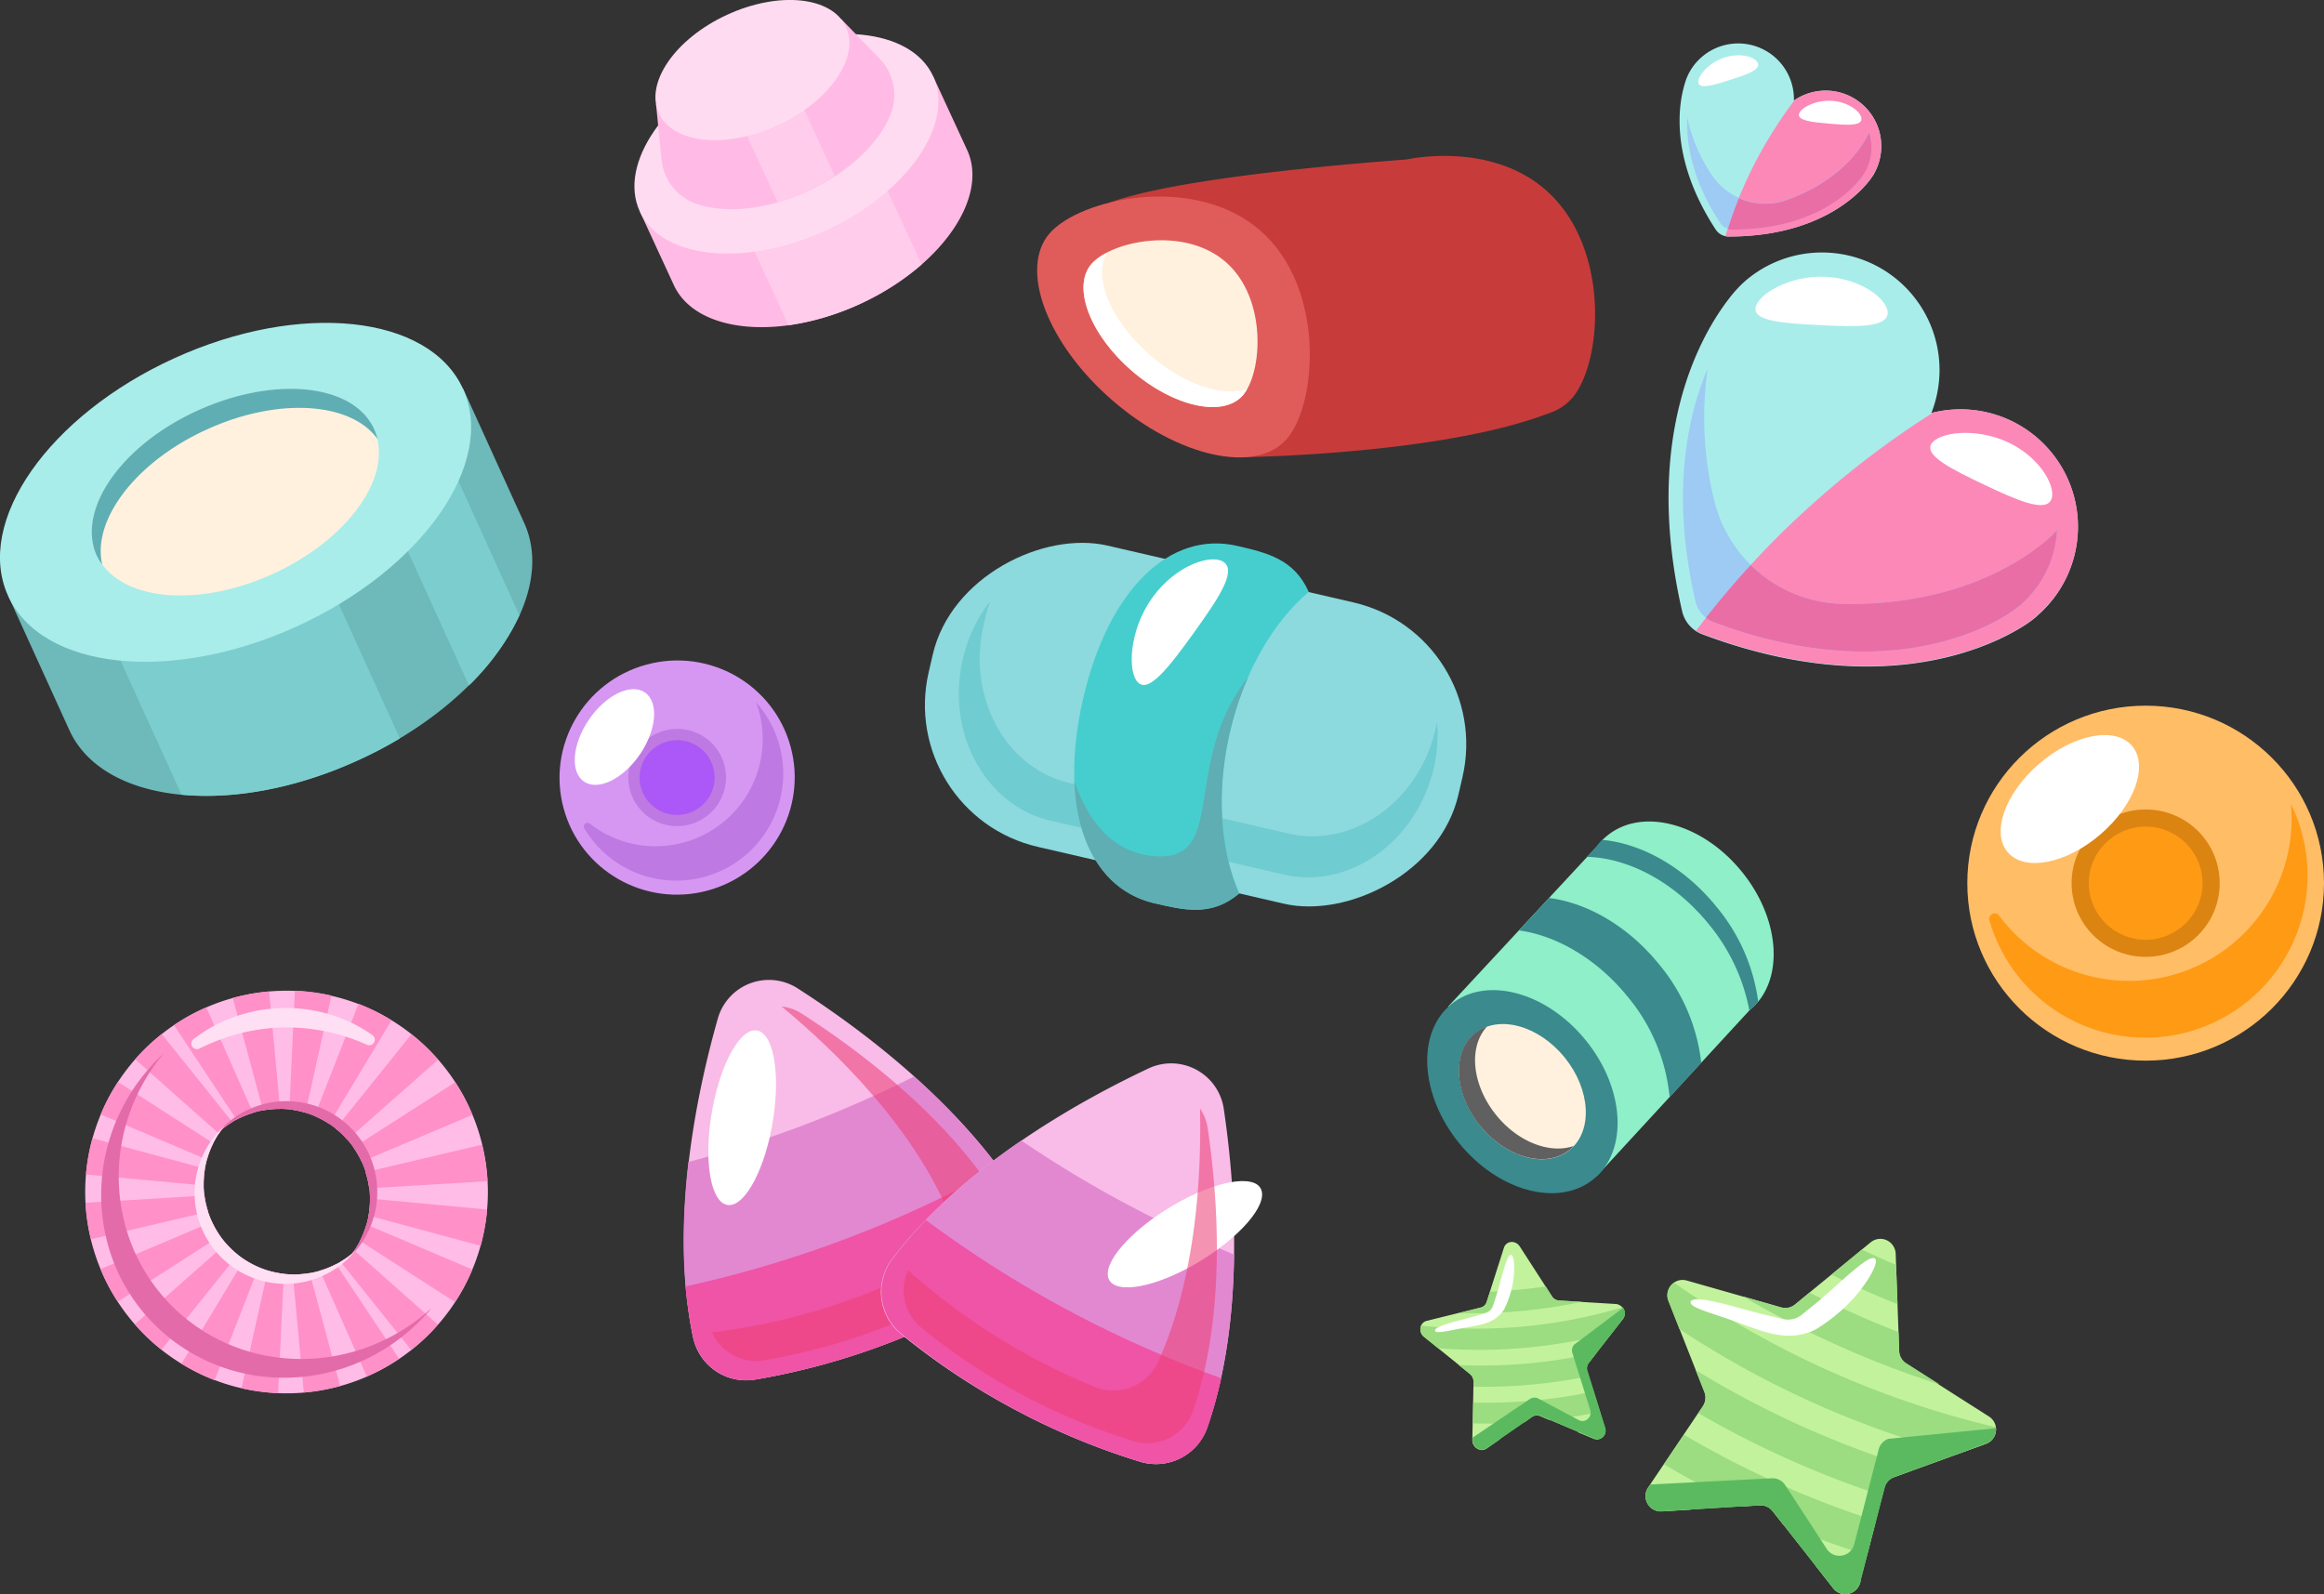 <svg xmlns="http://www.w3.org/2000/svg" viewBox="0 0 422.46 289.85"><rect x="0" y="0" width="422.46" height="289.85" fill="#333333" stroke="none"/><defs><style>.cls-1{fill:#ffbbe5;}.cls-2{fill:#ffccec;}.cls-3{fill:#ffdbf2;}.cls-4{fill:#c73c3a;}.cls-5{fill:#e05c5a;}.cls-6{fill:#fff1de;}.cls-7{fill:#fff;}.cls-8{fill:#8cd9de;}.cls-9{fill:#6fccd1;}.cls-10{fill:#46cece;}.cls-11{fill:#5faeb3;}.cls-12{fill:#c3f29c;}.cls-13{fill:#9bdd80;}.cls-14{fill:#5bba60;}.cls-15{fill:#8eefc8;}.cls-16{fill:#3a8a8e;}.cls-17{fill:#606060;}.cls-18{fill:#ffbd66;}.cls-19{fill:#db8411;}.cls-20{fill:#ff9a14;}.cls-21{fill:#d697f2;}.cls-22{fill:#be79e2;}.cls-23{fill:#ac57f7;}.cls-24{fill:#6eb9ba;}.cls-25{fill:#7ccece;}.cls-26{fill:#a8edea;}.cls-27{fill:#f9bbe7;}.cls-28{fill:#e288d1;}.cls-29{fill:#ef54a6;}.cls-30{fill:#ed4076;opacity:0.56;isolation:isolate;}.cls-31{fill:#fc88b8;}.cls-32{fill:#9dcbf4;}.cls-33{fill:#ea6ea6;}.cls-34{fill:#ffbce7;}.cls-35{fill:#ff90c8;}.cls-36{fill:#e36baa;}.cls-37{fill:#ffdff3;}</style></defs><title>자산 60</title><g id="레이어_2" data-name="레이어 2"><g id="레이어_1-2" data-name="레이어 1"><path class="cls-1" d="M156.94,19.67a47.21,47.21,0,0,0-28,12.92l-12.63,5.86,6.18,13.38c4,8.68,19.2,10.2,33.92,3.4s23.39-19.35,19.38-28l-6.18-13.39Z"/><path class="cls-2" d="M130.45,31.21l12.9,27.92a47.89,47.89,0,0,0,24.18-11.05L154.53,20A47.71,47.71,0,0,0,130.45,31.21Z"/><ellipse class="cls-3" cx="142.96" cy="26.13" rx="29.36" ry="17.32" transform="translate(2.22 62.38) rotate(-24.8)"/><path class="cls-1" d="M146.19,8.39a31.82,31.82,0,0,0-18.83,8.71l-8.11,1.83,1,10a9.47,9.47,0,0,0,6,8c5.27,2,13.07,1.31,20.7-2.22,7.43-3.43,12.87-8.74,14.94-13.89a9.58,9.58,0,0,0-2-10.18l-7-7.2Z"/><path class="cls-2" d="M130.91,14.14l10.45,22.61a38.94,38.94,0,0,0,5.55-2.07A36.78,36.78,0,0,0,151.75,32L141.25,9.27a32.78,32.78,0,0,0-5.18,1.9A31.82,31.82,0,0,0,130.91,14.14Z"/><ellipse class="cls-3" cx="136.77" cy="12.74" rx="18.73" ry="11.05" transform="translate(7.27 58.54) rotate(-24.8)"/><path class="cls-4" d="M280.9,34.47c-4.6-4-10.51-5.76-16.37-6.07h0a37,37,0,0,0-8.92.6c-14.43,1.09-42.34,3.64-53.83,7.81l23,46.34s36.89-.33,56.88-8.06a9.18,9.18,0,0,0,4.08-2.67C291.36,66,292.81,44.79,280.9,34.47Z"/><path class="cls-5" d="M233.91,79.81c-5.58,6.45-19.77,3.31-31.68-7s-17-23.91-11.46-30.35,26.34-10.91,38.26-.6S239.5,73.36,233.91,79.81Z"/><path class="cls-6" d="M225.93,71.88C222.37,76,213.32,74,205.72,67.41S194.84,52.16,198.41,48s16.8-7,24.4-.37S229.49,67.73,225.93,71.88Z"/><path class="cls-7" d="M209.08,64.58c-7.16-6.2-10.48-14.26-7.85-18.61A9.27,9.27,0,0,0,198.41,48c-3.57,4.12-.29,12.79,7.31,19.37s16.65,8.58,20.21,4.47a7.19,7.19,0,0,0,.78-1.14C222.34,72.24,215.22,69.91,209.08,64.58Z"/><rect class="cls-8" x="189.23" y="82.32" width="56.22" height="98.84" rx="26.47" ry="26.47" transform="translate(40.05 313.85) rotate(-76.99)"/><path class="cls-9" d="M261.25,131.24a.57.57,0,0,1-.07.33l-.23,1c-3,13.12-15,21.66-26.66,19l-39.86-9.21c-11.63-2.68-18.67-15.61-15.64-28.73l.23-1a28.16,28.16,0,0,1,1-3.36,27.37,27.37,0,0,0-5,10.61h0c-3.09,13.39,4.09,26.58,16,29.33L233.4,159c11.88,2.75,24.12-6,27.22-19.35h0A27.73,27.73,0,0,0,261.25,131.24Z"/><path class="cls-10" d="M223.56,133.17c2.55-11,7.94-20.15,14.34-25.56-2.66-6-7.64-7.11-13-8.36-12.28-2.84-23.44,8-28,27.75s.71,34.39,13,37.22c5.41,1.25,10.34,2.48,15.39-1.79C221.86,154.76,221,144.19,223.56,133.17Z"/><path class="cls-7" d="M216.94,115.15c-4.33,6-8,10.81-10,9s-1.78-9.48,2.55-15.51,11.06-8.12,13.13-6.32S221.27,109.12,216.94,115.15Z"/><path class="cls-11" d="M195.29,142c.46,11.9,5.66,20.18,14.56,22.23,5.41,1.25,10.34,2.48,15.39-1.79-3.38-7.67-4.22-18.24-1.68-29.26a58.5,58.5,0,0,1,3.32-10.07c-12.28,15.74-3.62,33.44-16.88,32.55C201.65,155.09,197.45,148.31,195.29,142Z"/><path class="cls-12" d="M344.6,227.92l.64,17.8a2.75,2.75,0,0,0,1.29,2.24l15,9.56a2.78,2.78,0,0,1,.89,3.84,2.82,2.82,0,0,1-1.43,1.16l-16.74,6.07a2.74,2.74,0,0,0-1.7,1.88l-4.44,17.25a2.78,2.78,0,0,1-3.4,2,2.71,2.71,0,0,1-1.48-1l-11-14a2.76,2.76,0,0,0-2.36-1.06l-17.78,1.1a2.78,2.78,0,0,1-2.95-2.6,2.72,2.72,0,0,1,.47-1.73l9.94-14.78a2.8,2.8,0,0,0,.28-2.57l-6.54-16.57a2.77,2.77,0,0,1,3.35-3.69l17.13,4.88a2.79,2.79,0,0,0,2.53-.53l13.75-11.3a2.77,2.77,0,0,1,3.92.4A2.8,2.8,0,0,1,344.6,227.92Z"/><path class="cls-13" d="M304.35,233.21a2.76,2.76,0,0,0-1.05,3.34l2,5.09a171,171,0,0,0,50.58,22.71l5.13-1.87a2.79,2.79,0,0,0,1.8-3,168.91,168.91,0,0,1-58.47-26.26Z"/><path class="cls-13" d="M308.25,249.11l1.58,4a2.8,2.8,0,0,1-.28,2.57l-.83,1.23a175.48,175.48,0,0,0,33.45,15l.37-1.44a2.77,2.77,0,0,1,1.74-1.92l4-1.47a173.45,173.45,0,0,1-40.07-18Z"/><path class="cls-13" d="M333.25,288.78a2.78,2.78,0,0,0,3.9.48,2.85,2.85,0,0,0,1-1.48l.1-.41q-4.1-1.26-8.3-2.81Z"/><path class="cls-13" d="M306.1,260.85l-3.61,5.36c4.48,2.69,9.28,5.27,14.34,7.68l3.05-.19a2.76,2.76,0,0,1,2.36,1.06l1.89,2.41c5.16,2.18,10.27,4,15.26,5.61l1.61-6.26a174.11,174.11,0,0,1-34.9-15.67Z"/><path class="cls-13" d="M299.86,270.12l-.24.35a2.78,2.78,0,0,0,.74,3.86,2.81,2.81,0,0,0,1.74.47l5.37-.33C304.83,273.06,302.3,271.61,299.86,270.12Z"/><path class="cls-13" d="M338.44,227.2l-5.5,4.54c1.94,1,3.92,1.89,5.94,2.81s4,1.76,6.05,2.57l-.26-7.13c-1-.44-2.08-.9-3.13-1.37S339.47,227.68,338.44,227.2Z"/><path class="cls-13" d="M328.94,235l-2.63,2.17a2.79,2.79,0,0,1-2.53.53l-6.94-2a175.16,175.16,0,0,0,17.44,9,170.7,170.7,0,0,0,18.3,7l-6.05-3.85a2.75,2.75,0,0,1-1.29-2.24l-.12-3.42c-2.71-1.06-5.44-2.19-8.18-3.42S331.54,236.36,328.94,235Z"/><path class="cls-14" d="M343.25,261.6a2.77,2.77,0,0,0-1.74,1.92l-4.45,17.25a2.78,2.78,0,0,1-3.4,2,2.71,2.71,0,0,1-1.48-1l-7.78-11.94a2.78,2.78,0,0,0-2.36-1.06L300,269.9l-.38.55a2.78,2.78,0,0,0,.74,3.86,2.81,2.81,0,0,0,1.74.47l17.78-1.1a2.76,2.76,0,0,1,2.36,1.06l11,14a2.78,2.78,0,0,0,3.9.48,2.85,2.85,0,0,0,1-1.48l4.47-17.27a2.77,2.77,0,0,1,1.74-1.92L361,262.47a2.8,2.8,0,0,0,1.82-2.8Z"/><path class="cls-7" d="M340.89,228.88c-.74-.81-3.41,1.52-8.38,6-1.82,1.63-3.32,2.82-5,4.17a4,4,0,0,1-3.34.78c-2-.45-4.48-1.05-7.59-1.91-4.85-1.35-8.87-2.28-9.25-1.25s3.73,2,8.46,3.72,9.2,3.76,14.21,1.36h0a32,32,0,0,0,5.19-3.93C338.91,234.38,341.63,229.69,340.89,228.88Z"/><path class="cls-12" d="M276.24,226.58l5.87,9.09a1.68,1.68,0,0,0,1.32.79l10.27.62a1.77,1.77,0,0,1,1.63,1.74,1.63,1.63,0,0,1-.33,1l-6.24,8a1.62,1.62,0,0,0-.24,1.47l3.22,10.28a1.53,1.53,0,0,1-2.06,1.94l-9.71-4.1a1.53,1.53,0,0,0-1.48.14l-8.29,5.74a1.62,1.62,0,0,1-2.25-.5,1.76,1.76,0,0,1-.31-1l.22-10.59a1.77,1.77,0,0,0-.66-1.42l-8.35-6.73a1.72,1.72,0,0,1-.36-2.33,1.54,1.54,0,0,1,.84-.57l9.84-2.43a1.51,1.51,0,0,0,1.07-1l3.15-9.88a1.51,1.51,0,0,1,2-.93A1.76,1.76,0,0,1,276.24,226.58Z"/><path class="cls-13" d="M258.34,241a1.75,1.75,0,0,0,.53,2.05l2.56,2.07a93.87,93.87,0,0,0,31.65-2.87l1.91-2.47a1.7,1.7,0,0,0-.06-2.09,92.51,92.51,0,0,1-36.59,3.32Z"/><path class="cls-13" d="M265.19,248.19l2,1.63a1.78,1.78,0,0,1,.66,1.42l0,.88a95.67,95.67,0,0,0,20.93-1.91l-.27-.86a1.65,1.65,0,0,1,.25-1.5l1.48-1.93a95.18,95.18,0,0,1-25.08,2.27Z"/><path class="cls-13" d="M289.71,261.59a1.5,1.5,0,0,0,2-.88,1.74,1.74,0,0,0,0-1.06l-.08-.24c-1.59.36-3.23.67-4.91.95Z"/><path class="cls-13" d="M267.81,254.94l-.08,3.84a92.39,92.39,0,0,0,9.36-.17l1.42-1a1.55,1.55,0,0,1,1.48-.13l1.67.71c3.18-.37,6.23-.91,9.16-1.52L289.65,253a95.46,95.46,0,0,1-21.84,2Z"/><path class="cls-13" d="M267.67,261.58v.25a1.78,1.78,0,0,0,1.57,1.8,1.51,1.51,0,0,0,1-.26l2.5-1.74C271,261.67,269.32,261.65,267.67,261.58Z"/><path class="cls-13" d="M270.86,234.85l-.61,1.89a1.45,1.45,0,0,1-1.06,1l-4,1a96.17,96.17,0,0,0,11.27-.38,93.42,93.42,0,0,0,11.08-1.68l-4.14-.24a1.74,1.74,0,0,1-1.33-.79L281,233.89c-1.65.23-3.33.44-5,.6S272.53,234.78,270.86,234.85Z"/><path class="cls-14" d="M286.09,244.52a1.68,1.68,0,0,0-.25,1.51l3.22,10.28a1.57,1.57,0,0,1-1,2,1.59,1.59,0,0,1-1-.08l-7.5-4a1.53,1.53,0,0,0-1.48.14l-10.37,7,0,.39a1.78,1.78,0,0,0,1.57,1.8,1.5,1.5,0,0,0,1-.26l8.29-5.74a1.53,1.53,0,0,1,1.48-.14l9.71,4.1a1.51,1.51,0,0,0,2.05-.89,1.71,1.71,0,0,0,0-1.05l-3.21-10.3a1.65,1.65,0,0,1,.24-1.51l6.23-8a1.69,1.69,0,0,0,0-2Z"/><path class="cls-7" d="M274.74,228.16c-.61-.2-1.18,1.79-2.2,5.57-.38,1.37-.73,2.43-1.13,3.62a2.07,2.07,0,0,1-1.38,1.38c-1.11.35-2.5.76-4.28,1.21-2.78.71-5,1.39-4.88,2s2.43,0,5.27-.52,5.64-.72,7.32-3.43h0a17.31,17.31,0,0,0,1.3-3.55C275.49,231.6,275.35,228.37,274.74,228.16Z"/><path class="cls-15" d="M316.62,158.47c-7.13-8.79-18.07-11.73-24.43-6.56a10.41,10.41,0,0,0-1.84,1.91L263.25,183l27,30.84,27.8-30.18C324.39,178.54,323.76,167.23,316.62,158.47Z"/><ellipse class="cls-16" cx="276.74" cy="198.47" rx="14.83" ry="20.5" transform="translate(-63.2 218.81) rotate(-39.07)"/><path class="cls-16" d="M309.25,193.21a33.8,33.8,0,0,0-7.66-17.88c-5.67-7-13.13-11.21-20-12.06l-5.45,5.89c6.81.94,14.12,5.14,19.7,12a33.54,33.54,0,0,1,7.67,18.31Z"/><path class="cls-16" d="M312,164.83c-5.86-7.22-13.64-11.49-20.75-12.13a9.81,9.81,0,0,0-.94,1.09l-1.84,2c7.47.17,15.89,4.52,22.13,12.21A34.54,34.54,0,0,1,318,183.72h0a13.6,13.6,0,0,0,1.61-1.61A34,34,0,0,0,312,164.83Z"/><ellipse class="cls-6" cx="276.74" cy="198.47" rx="9.88" ry="13.65" transform="translate(-63.2 218.81) rotate(-39.07)"/><path class="cls-17" d="M272,202.76c-4.45-5.48-5.1-12.42-1.7-16.11a7.26,7.26,0,0,0-2.18,1.2c-4.24,3.44-3.82,11,.93,16.83s12,7.81,16.28,4.37a10.14,10.14,0,0,0,.76-.71C281.85,209.85,276,207.7,272,202.76Z"/><ellipse class="cls-18" cx="390.04" cy="160.57" rx="32.42" ry="32.27"/><ellipse class="cls-19" cx="390.04" cy="160.57" rx="13.46" ry="13.4"/><ellipse class="cls-20" cx="390.04" cy="160.57" rx="10.34" ry="10.29"/><ellipse class="cls-7" cx="376.26" cy="145.28" rx="14.87" ry="8.5" transform="translate(-3.99 279.76) rotate(-40.59)"/><path class="cls-20" d="M416.45,146.17c.08.92.13,1.85.13,2.79a29.52,29.52,0,0,1-53.06,17.67,1,1,0,0,0-1.82.9,29.49,29.49,0,1,0,54.75-21.36Z"/><ellipse class="cls-21" cx="123.09" cy="141.37" rx="21.38" ry="21.28" transform="translate(-32.56 36.92) rotate(-15.09)"/><ellipse class="cls-22" cx="123.09" cy="141.37" rx="8.88" ry="8.84" transform="translate(-32.55 36.91) rotate(-15.09)"/><ellipse class="cls-23" cx="123.09" cy="141.37" rx="6.82" ry="6.79" transform="translate(-32.56 36.92) rotate(-15.09)"/><ellipse class="cls-7" cx="111.69" cy="134" rx="9.81" ry="5.61" transform="translate(-61.95 150.69) rotate(-55.68)"/><path class="cls-22" d="M137.44,127.66c.21.58.4,1.16.56,1.76a19.47,19.47,0,0,1-30.75,20.36.67.67,0,0,0-1,.88,19.45,19.45,0,1,0,33.15-20.35A20.31,20.31,0,0,0,137.44,127.66Z"/><path class="cls-24" d="M64.52,79.61a70.36,70.36,0,0,0-23.34,6.26,70.34,70.34,0,0,0-20,13.5L1.49,108.32l11.1,24.39c6.13,13.52,29.62,15.95,52.45,5.55s36.38-29.74,30.24-43.2L84.18,70.65Z"/><path class="cls-25" d="M67.47,85.58l17.78,39.05a43.7,43.7,0,0,0,9.17-12.77L79.81,79.72a9.57,9.57,0,0,0-12.28,5.67Z"/><path class="cls-25" d="M18.38,112.35,33,144.48c9.41.92,20.8-1.1,32-6.22a73.81,73.81,0,0,0,7.68-4L55.06,95.45a72.72,72.72,0,0,0-36.69,17Z"/><ellipse class="cls-26" cx="42.82" cy="89.5" rx="45.43" ry="26.8" transform="translate(-33.24 25.8) rotate(-24.48)"/><ellipse class="cls-6" cx="42.82" cy="89.5" rx="27.66" ry="16.31" transform="translate(-33.24 25.8) rotate(-24.48)"/><path class="cls-11" d="M37.63,78.07c12.89-5.89,26.17-5,31,1.75A9.33,9.33,0,0,0,68,78c-3.73-8.21-18-9.72-32-3.39S13.88,92.75,17.58,101a9.5,9.5,0,0,0,1,1.63C16.69,94.52,24.71,83.92,37.63,78.07Z"/><path class="cls-27" d="M161.12,244.33a127.59,127.59,0,0,0,22.26-11A9.89,9.89,0,0,0,186.63,220C176.09,201.69,157,187.39,145,179.7a9.65,9.65,0,0,0-13.35,2.9,9.52,9.52,0,0,0-1.17,2.6c-3.89,13.71-8.77,37.11-4.51,57.82a9.85,9.85,0,0,0,11.25,7.81A127.27,127.27,0,0,0,161.12,244.33Z"/><path class="cls-28" d="M166.17,195.72a211.44,211.44,0,0,1-20.11,8.85,210.24,210.24,0,0,1-20.92,6.69c-1.18,10.26-1.37,21.33.82,31.76a9.85,9.85,0,0,0,11.25,7.81,128.37,128.37,0,0,0,46.22-17.5A9.89,9.89,0,0,0,186.68,220C181.32,210.79,173.83,202.58,166.17,195.72Z"/><path class="cls-7" d="M137.88,187.42c3,1,4.06,8.8,2.42,17.52s-5.37,15-8.35,14.06-4.06-8.8-2.42-17.52S134.9,186.46,137.88,187.42Z"/><path class="cls-29" d="M181.54,212.31a205.63,205.63,0,0,1-27.67,12.88,207.32,207.32,0,0,1-29.26,8.69A74.32,74.32,0,0,0,126,243a9.85,9.85,0,0,0,11.25,7.81,128.37,128.37,0,0,0,46.22-17.5A9.89,9.89,0,0,0,186.68,220,78.25,78.25,0,0,0,181.54,212.31Z"/><path class="cls-30" d="M182.65,220c-9.34-16.24-26.31-28.91-36.94-35.73A8.27,8.27,0,0,0,142.1,183c10,8.3,22.77,21,29.65,35.88a8.94,8.94,0,0,1-4,11.74,115.88,115.88,0,0,1-38.32,11.62,8.72,8.72,0,0,0,9.37,5.09,113.53,113.53,0,0,0,41-15.52A8.75,8.75,0,0,0,182.65,220Z"/><path class="cls-27" d="M184.38,256.22a127.34,127.34,0,0,0,22.92,9.55,9.87,9.87,0,0,0,12.16-6.25c6.9-20,5.09-43.82,3-57.92a9.67,9.67,0,0,0-11-8.16,9.53,9.53,0,0,0-2.72.83c-12.89,6.08-33.73,17.78-46.55,34.6a9.87,9.87,0,0,0,1.51,13.61A127.43,127.43,0,0,0,184.38,256.22Z"/><path class="cls-28" d="M224.33,228.08a209.87,209.87,0,0,1-38.67-20.71c-8.49,5.81-17,13-23.44,21.45a9.87,9.87,0,0,0,1.51,13.61,128.22,128.22,0,0,0,43.57,23.34,9.87,9.87,0,0,0,12.16-6.25C223,249.4,224.2,238.36,224.33,228.08Z"/><path class="cls-7" d="M229.25,216.25c1.23,2.87-4,8.85-11.61,13.35s-14.85,5.81-16.09,2.94,4-8.84,11.61-13.34S228.05,213.38,229.25,216.25Z"/><path class="cls-29" d="M222,250.57a207.47,207.47,0,0,1-53.68-28.74,76.9,76.9,0,0,0-6,7,9.87,9.87,0,0,0,1.51,13.61,128.22,128.22,0,0,0,43.57,23.34,9.88,9.88,0,0,0,12.1-6.26A81.91,81.91,0,0,0,222,250.57Z"/><path class="cls-30" d="M216.88,256.45c6.11-17.72,4.5-38.83,2.66-51.33a8.7,8.7,0,0,0-1.4-3.57c.28,13-.87,31-7.56,45.93a8.94,8.94,0,0,1-11.47,4.71,116.07,116.07,0,0,1-34-21.24,8.7,8.7,0,0,0,2.33,10.4A113.69,113.69,0,0,0,206.05,262,8.75,8.75,0,0,0,216.88,256.45Z"/><path class="cls-26" d="M369.54,112.63h0a9.54,9.54,0,0,0,1-.86,21.36,21.36,0,0,0-19.45-36.68A21.37,21.37,0,0,0,317.35,51c-.34.3-.68.61-1,.93h0l-.44.46a20.81,20.81,0,0,0-1.55,1.83c-4.78,6.12-16,24.63-8.58,56.91a5.9,5.9,0,0,0,3.68,4.2c31,11.63,50.85,3,57.54-1a20,20,0,0,0,2-1.29A4.77,4.77,0,0,0,369.54,112.63Z"/><path class="cls-7" d="M330.76,59.11c-6.63-.32-12-.73-11.64-3.15s6.26-6,12.89-5.63,11.47,4.37,11.12,6.79S337.39,59.47,330.76,59.11Z"/><path class="cls-31" d="M372.49,81.74A21.32,21.32,0,0,0,351.43,75a163.54,163.54,0,0,0-20.38,15.24,159.32,159.32,0,0,0-22.73,24.42,6.56,6.56,0,0,0,1.15.59c31,11.63,50.85,3,57.54-1a20,20,0,0,0,2-1.29c.34-.24.51-.38.51-.38h0a9.54,9.54,0,0,0,1-.86A21.28,21.28,0,0,0,372.49,81.74Z"/><path class="cls-32" d="M367.37,109.92a19.28,19.28,0,0,0,6.56-13.54l-.11.12h0l-.4.42c-.52.52-1.06,1-1.62,1.48-4.43,3.74-16.26,11.7-36.67,11.4a24.62,24.62,0,0,1-23.58-19.08A62.75,62.75,0,0,1,310.43,67c-3.77,8.86-6.71,22.83-2.24,42.28a5.38,5.38,0,0,0,3.36,3.84c28.31,10.62,46.43,2.71,52.54-.88a20,20,0,0,0,1.85-1.19l.46-.34h0A10.45,10.45,0,0,0,367.37,109.92Z"/><path class="cls-33" d="M373.93,96.38l-.11.12h0l-.4.42c-.52.52-1.06,1-1.62,1.48-4.43,3.74-16.26,11.7-36.67,11.4a24.6,24.6,0,0,1-16.88-7.08c-2.89,3.14-5.61,6.35-8.14,9.59a5.24,5.24,0,0,0,1.42.81c28.31,10.62,46.43,2.71,52.54-.88a20,20,0,0,0,1.85-1.19l.46-.34h0c.33-.25.65-.51,1-.79A19.27,19.27,0,0,0,373.93,96.38Z"/><path class="cls-7" d="M360.61,88.09c-6-2.85-10.78-5.29-9.53-7.39s8.07-3.08,14.06-.23S374,88.92,372.79,91,366.6,90.94,360.61,88.09Z"/><path class="cls-26" d="M340.5,31.9h0a4.21,4.21,0,0,0,.3-.55,10.12,10.12,0,0,0-14.7-13.07,10.13,10.13,0,0,0-19-5.14c-.1.18-.2.38-.29.57h0l-.12.28a8.53,8.53,0,0,0-.38,1.07c-1.12,3.51-3,13.59,5.59,26.7A2.81,2.81,0,0,0,314.25,43c15.7,0,23.09-7.07,25.4-9.95a10.16,10.16,0,0,0,.67-.91A2,2,0,0,0,340.5,31.9Z"/><path class="cls-7" d="M314.43,14.54c-3,1-5.45,1.66-5.69.53s1.79-3.68,4.79-4.63,5.82,0,6.06,1.17S317.43,13.61,314.43,14.54Z"/><path class="cls-31" d="M336.7,17.69a10.12,10.12,0,0,0-10.46.5,77.79,77.79,0,0,0-6.53,10.14,75.81,75.81,0,0,0-6.06,14.61,3.08,3.08,0,0,0,.61.07c15.69,0,23.08-7.08,25.39-10a9.54,9.54,0,0,0,.67-.9l.17-.26h0a4.21,4.21,0,0,0,.3-.55A10.08,10.08,0,0,0,336.7,17.69Z"/><path class="cls-32" d="M339.09,31.06a9.11,9.11,0,0,0,.67-7.1l0,.07h0l-.11.25a8.17,8.17,0,0,1-.48.93c-1.35,2.39-5.29,7.88-14.4,11.12a11.67,11.67,0,0,1-13.63-4.57,29.9,29.9,0,0,1-4.42-10.35c-.21,4.56.8,11.25,6,19.15a2.56,2.56,0,0,0,2.12,1.15c14.34,0,21.08-6.48,23.2-9.08a9.94,9.94,0,0,0,.62-.83l.15-.23h0A5.24,5.24,0,0,0,339.09,31.06Z"/><path class="cls-33" d="M339.76,24l0,.07h0l-.11.25a8.17,8.17,0,0,1-.48.93c-1.35,2.39-5.29,7.88-14.4,11.12a11.62,11.62,0,0,1-8.67-.35c-.76,1.87-1.44,3.75-2,5.61a2.53,2.53,0,0,0,.77.12c14.33,0,21.07-6.47,23.19-9.08a8.53,8.53,0,0,0,.62-.83,1.82,1.82,0,0,0,.15-.23h0c.11-.16.2-.33.31-.51A9.11,9.11,0,0,0,339.76,24Z"/><path class="cls-7" d="M332.48,22.48c-3.14-.27-5.67-.57-5.46-1.71s3.08-2.7,6.21-2.42,5.35,2.28,5.14,3.42S335.61,22.75,332.48,22.48Z"/><path class="cls-34" d="M77.34,190.23A36.6,36.6,0,1,0,78.56,242,36.6,36.6,0,0,0,77.34,190.23ZM42.12,227.16a16.48,16.48,0,0,1-1.8-21.81A16.48,16.48,0,0,1,64,227.93,16.48,16.48,0,0,1,42.12,227.16Z"/><path class="cls-35" d="M59.83,204.33,71.18,185.5a35.69,35.69,0,0,0-6-3l-8,20.4A16.54,16.54,0,0,1,59.83,204.33Z"/><path class="cls-35" d="M46,202.34l-8.5-19.19a35.4,35.4,0,0,0-5.87,3.23L43,203.55A17.1,17.1,0,0,1,46,202.34Z"/><path class="cls-35" d="M55.52,202.32,60.25,181a36.4,36.4,0,0,0-6.64-.88l-1,21.56A15.86,15.86,0,0,1,55.52,202.32Z"/><path class="cls-35" d="M50.92,201.63l-2-21.37a36.26,36.26,0,0,0-6.6,1.18l5.51,20.45A16.78,16.78,0,0,1,50.92,201.63Z"/><path class="cls-35" d="M65.43,225.6l17.29,11.13a36.53,36.53,0,0,0,3.14-5.92l-19.25-8.18A17.17,17.17,0,0,1,65.43,225.6Z"/><path class="cls-35" d="M40.32,205.35A16.43,16.43,0,0,1,42.23,204L29.41,188a36.4,36.4,0,0,0-3.81,3.46c-.36.38-.7.76-1,1.15l15.23,13.52C40,205.86,40.13,205.6,40.32,205.35Z"/><path class="cls-35" d="M67,221l20.37,5.5a36.15,36.15,0,0,0,1.18-6.59l-21.3-2A16.88,16.88,0,0,1,67,221Z"/><path class="cls-35" d="M65.74,211.21l20.15-8.52a35.71,35.71,0,0,0-3.13-5.92L64.25,208.63A15.84,15.84,0,0,1,65.74,211.21Z"/><path class="cls-35" d="M62.14,206.17a14.68,14.68,0,0,1,1,1.07l16.5-14.58c-.73-.83-1.5-1.65-2.32-2.43s-1.66-1.5-2.53-2.19L61,205.2A14.26,14.26,0,0,1,62.14,206.17Z"/><path class="cls-35" d="M67.1,216.05l21.52-1.3a37.21,37.21,0,0,0-1-6.63l-21.19,5A16.51,16.51,0,0,1,67.1,216.05Z"/><path class="cls-35" d="M38.77,207.86,21.44,196.7a36.53,36.53,0,0,0-3.14,5.92l19.33,8.21A16.24,16.24,0,0,1,38.77,207.86Z"/><path class="cls-35" d="M48.67,231l-4.76,21.4a36.4,36.4,0,0,0,6.64.88l1.05-21.68A16.38,16.38,0,0,1,48.67,231Z"/><path class="cls-35" d="M44.41,229,33,247.94a36.71,36.71,0,0,0,6,3l8-20.53A16.26,16.26,0,0,1,44.41,229Z"/><path class="cls-35" d="M58.15,231l8.53,19.26a35.4,35.4,0,0,0,5.87-3.23L61.09,229.83A15.88,15.88,0,0,1,58.15,231Z"/><path class="cls-35" d="M79.6,240.83l-15.21-13.5-.4.6a16.27,16.27,0,0,1-2.09,1.45l12.85,16.07A37.65,37.65,0,0,0,78.56,242C78.92,241.6,79.26,241.22,79.6,240.83Z"/><path class="cls-35" d="M53.23,231.69l2,21.48a36.26,36.26,0,0,0,6.6-1.18L56.3,231.45A16.65,16.65,0,0,1,53.23,231.69Z"/><path class="cls-35" d="M37.18,217.37l-21.64,1.31a36.32,36.32,0,0,0,1,6.63l21.32-5A15.33,15.33,0,0,1,37.18,217.37Z"/><path class="cls-35" d="M42.12,227.16c-.36-.35-.69-.7-1-1.07L24.5,240.77c.73.83,1.5,1.65,2.32,2.43s1.66,1.5,2.53,2.19l13.88-17.27C42.85,227.81,42.48,227.5,42.12,227.16Z"/><path class="cls-35" d="M37.27,212.47l-20.46-5.53a36.15,36.15,0,0,0-1.18,6.59l21.41,2A16.64,16.64,0,0,1,37.27,212.47Z"/><path class="cls-35" d="M38.55,222.17l-20.28,8.57a35.71,35.71,0,0,0,3.13,5.92L40,224.73A16,16,0,0,1,38.55,222.17Z"/><path class="cls-36" d="M31.81,238c-12.91-12.32-13.63-32.7-2-46.54-.56.53-1.12,1.06-1.66,1.63-13.19,13.82-13,35.43.49,48.27s35.06,12.05,48.25-1.77c.54-.57,1.05-1.15,1.54-1.74C65.11,250,44.72,250.27,31.81,238Z"/><path class="cls-36" d="M62.14,206.17a16.49,16.49,0,0,1,1.19,22.61c.24-.22.47-.44.69-.67a16.5,16.5,0,0,0-23.88-22.79c-.22.24-.44.48-.64.72A16.49,16.49,0,0,1,62.14,206.17Z"/><path class="cls-37" d="M42.12,227.16a16.51,16.51,0,0,1-1.24-22.56c-.25.23-.5.47-.74.72A16.5,16.5,0,1,0,64,228.11q.36-.37.69-.78A16.5,16.5,0,0,1,42.12,227.16Z"/><path class="cls-37" d="M36.34,190.6a1,1,0,0,1-1.07-1.74,26.59,26.59,0,0,1,3.92-2.5,27.86,27.86,0,0,1,24.34-.58,26.67,26.67,0,0,1,4.09,2.36,1,1,0,0,1-1,1.77,36.42,36.42,0,0,0-4.07-1.53,35.34,35.34,0,0,0-11.15-1.57,34.84,34.84,0,0,0-11.07,2.09A35.36,35.36,0,0,0,36.34,190.6Z"/></g></g></svg>
